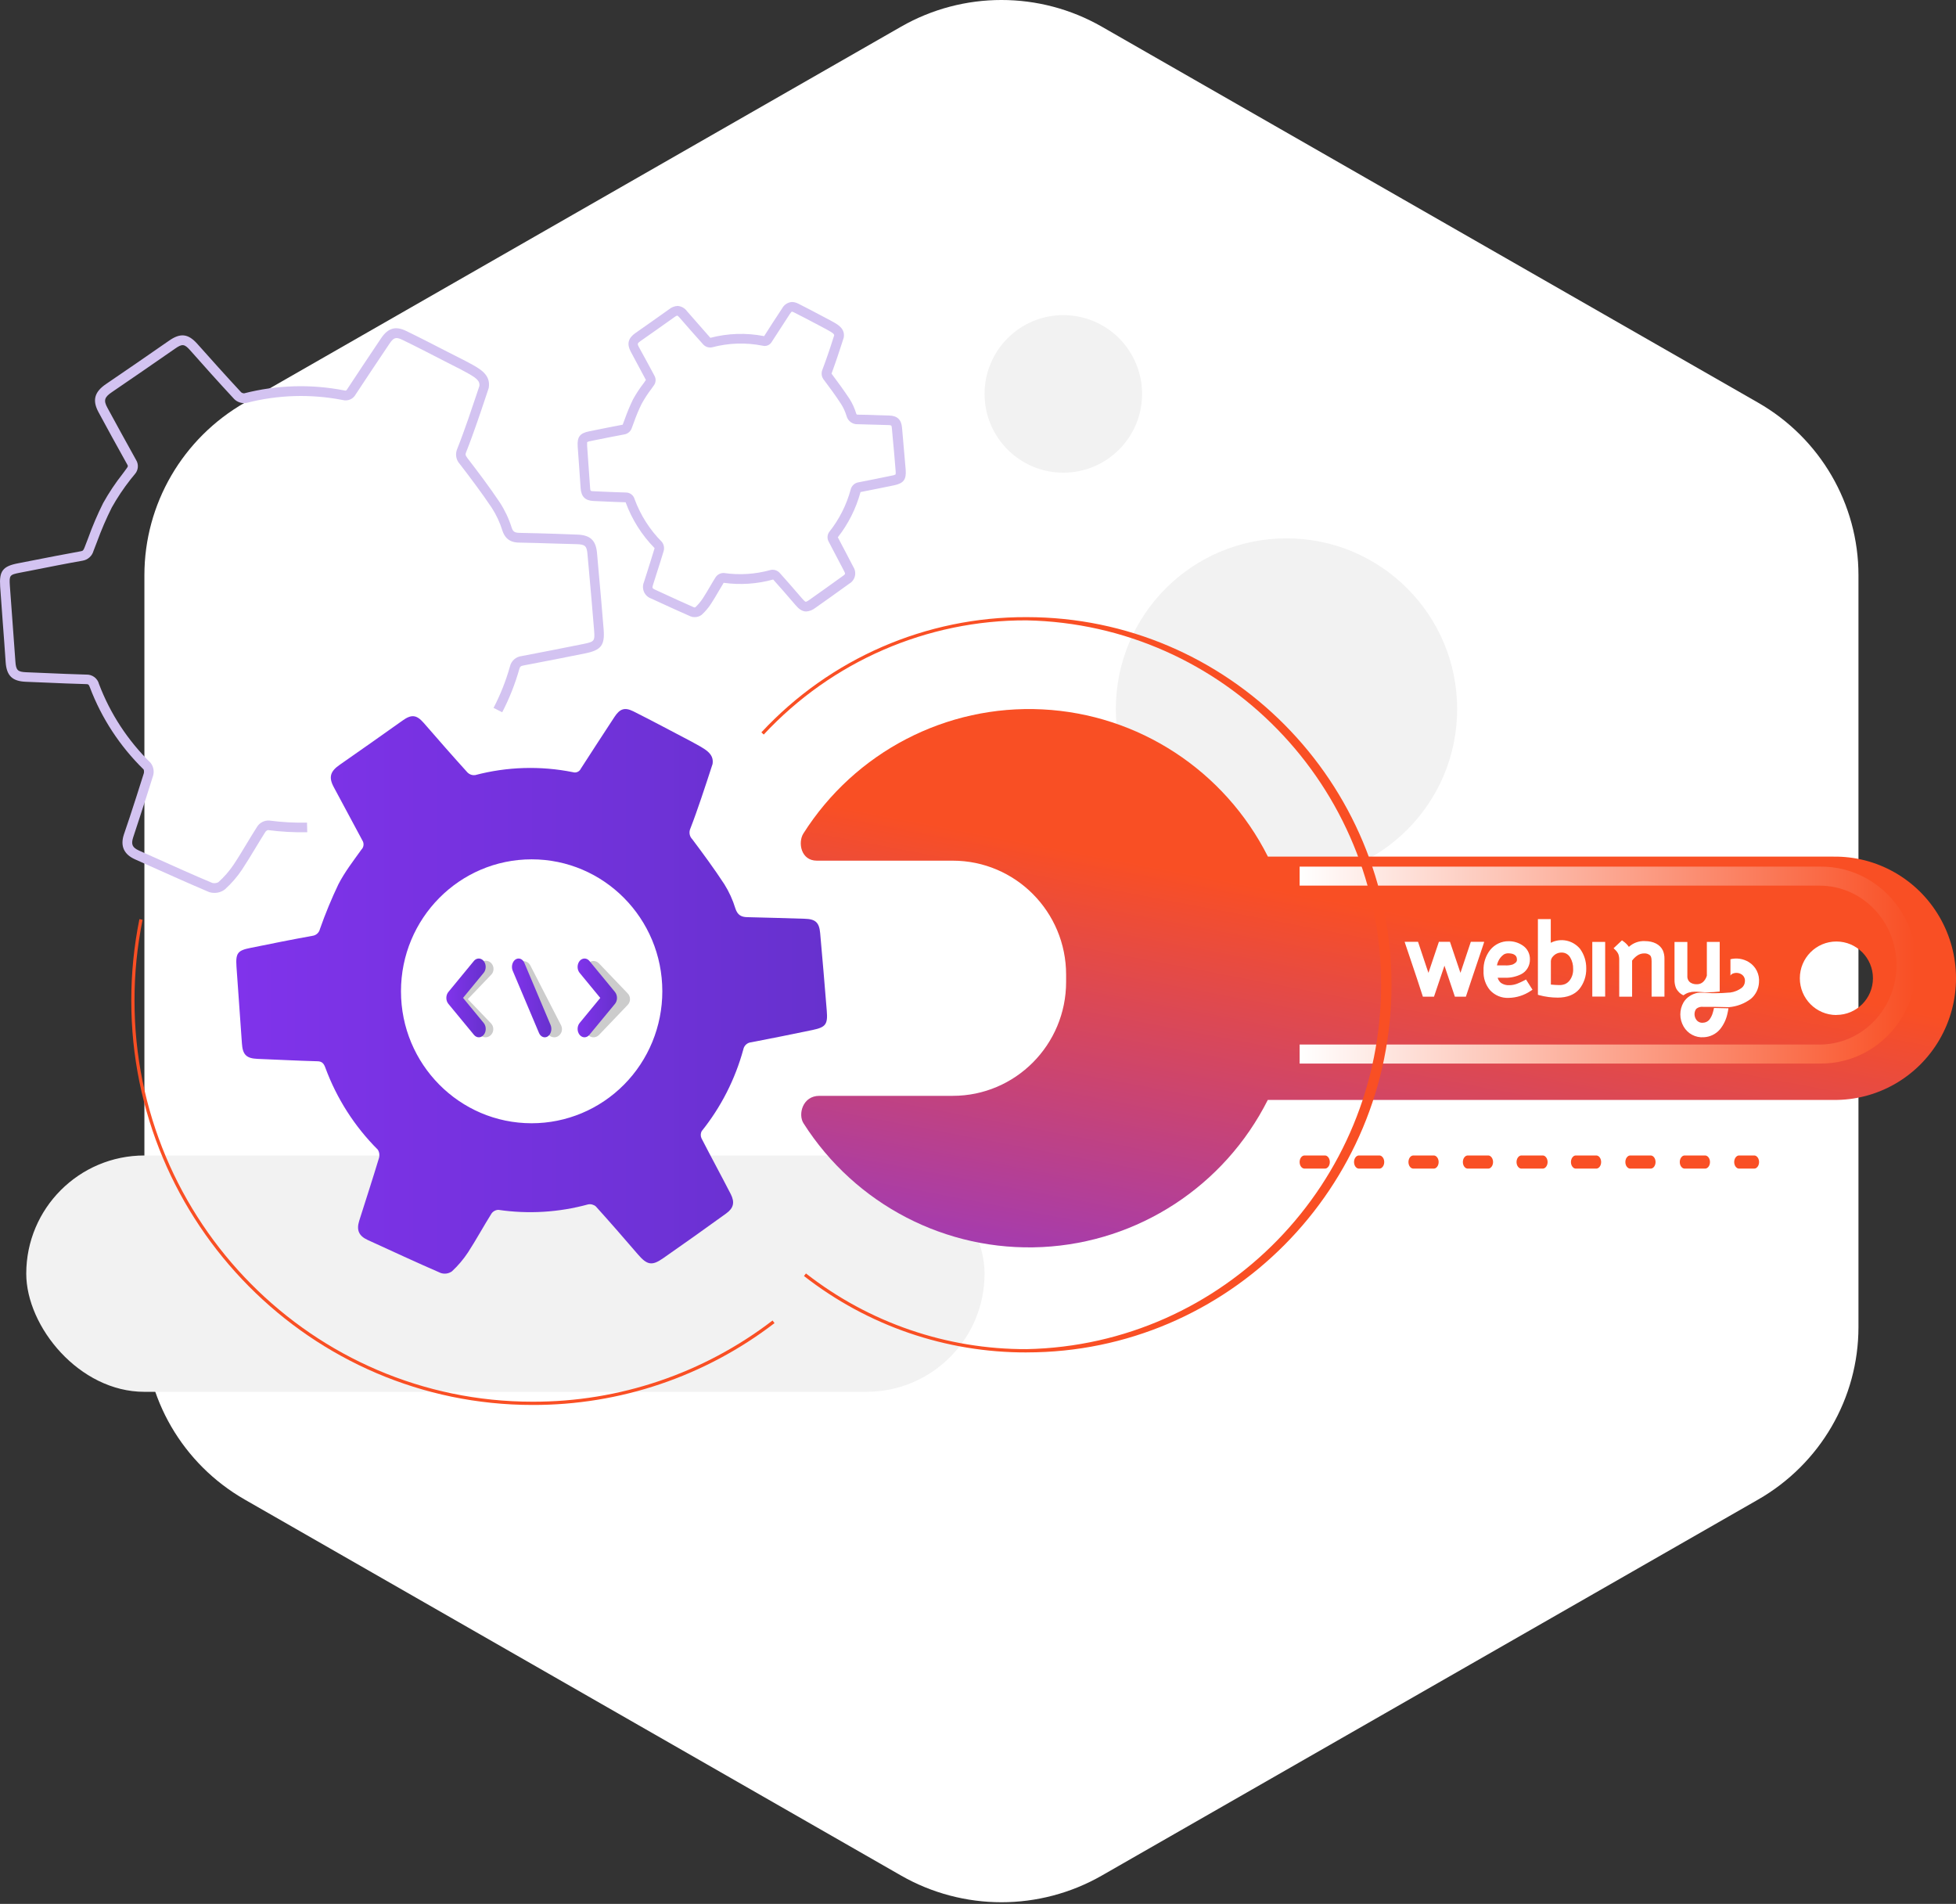 <svg width="149" height="145" viewBox="0 0 149 145" fill="none" xmlns="http://www.w3.org/2000/svg">
<rect x="0" y="0" width="149" height="145" fill="#333333" stroke="none"/>
<path fill-rule="evenodd" clip-rule="evenodd" d="M133.924 114.207L83.931 142.841C79.2 145.55 73.371 145.55 68.64 142.841L18.646 114.207C13.915 111.497 11 106.49 11 101.07L11 43.803C11 38.383 13.915 33.375 18.646 30.666L68.64 2.032C73.371 -0.678 79.2 -0.678 83.931 2.032L133.924 30.666C138.655 33.375 141.57 38.383 141.57 43.803V101.07C141.57 106.49 138.655 111.497 133.924 114.207Z" fill="white"/>
<circle cx="98" cy="54" r="13" fill="#F2F2F2"/>
<path fill-rule="evenodd" clip-rule="evenodd" d="M87 30C87 33.312 84.316 35.998 81.004 36C77.692 36.002 75.004 33.32 75 30.008C74.996 26.695 77.676 24.006 80.988 24C82.582 23.997 84.111 24.628 85.239 25.753C86.366 26.879 87 28.407 87 30Z" fill="#F2F2F2"/>
<rect x="2" y="88" width="73" height="18" rx="9" fill="#F2F2F2"/>
<path fill-rule="evenodd" clip-rule="evenodd" d="M62.98 76.981C62.827 75.008 62.648 73.039 62.477 71.068C62.405 70.251 62.118 69.993 61.298 69.972C59.856 69.934 58.412 69.878 56.968 69.851C56.478 69.851 56.182 69.7 56.015 69.176C55.817 68.528 55.534 67.91 55.175 67.338C54.408 66.166 53.577 65.038 52.739 63.92C52.527 63.711 52.465 63.391 52.583 63.117C52.882 62.354 53.149 61.58 53.414 60.806C53.713 59.935 53.994 59.058 54.281 58.183C54.415 57.337 53.624 57.011 52.697 56.491C51.208 55.715 49.733 54.916 48.24 54.171C47.572 53.843 47.213 53.987 46.805 54.605C45.947 55.913 45.094 57.224 44.247 58.538C44.141 58.77 43.882 58.885 43.641 58.808C41.172 58.312 38.623 58.389 36.187 59.033C35.981 59.058 35.774 58.989 35.623 58.844C34.494 57.598 33.382 56.329 32.281 55.06C31.731 54.43 31.345 54.385 30.65 54.887C29.061 56.012 27.477 57.137 25.875 58.248C25.159 58.743 25.017 59.193 25.429 59.953C26.147 61.303 26.871 62.653 27.602 64.003C27.748 64.226 27.717 64.521 27.528 64.708C26.913 65.567 26.256 66.415 25.777 67.349C25.249 68.456 24.78 69.591 24.373 70.749C24.311 71.026 24.084 71.235 23.805 71.271C22.225 71.554 20.643 71.874 19.083 72.191C18.107 72.384 17.946 72.582 18.013 73.606C18.142 75.561 18.301 77.512 18.428 79.467C18.483 80.311 18.758 80.606 19.602 80.642C21.119 80.702 22.637 80.783 24.152 80.824C24.527 80.824 24.665 80.988 24.783 81.314C25.649 83.662 27.011 85.792 28.776 87.553C28.898 87.743 28.933 87.977 28.869 88.195C28.386 89.794 27.867 91.383 27.363 92.974C27.14 93.687 27.337 94.128 28.014 94.438C29.863 95.282 31.708 96.141 33.571 96.949C33.857 97.047 34.172 97.002 34.42 96.83C34.886 96.401 35.297 95.917 35.646 95.388C36.276 94.418 36.827 93.401 37.442 92.42C37.564 92.249 37.759 92.146 37.968 92.141C40.245 92.476 42.565 92.335 44.786 91.729C44.998 91.683 45.219 91.738 45.386 91.878C46.469 93.077 47.529 94.292 48.581 95.518C49.285 96.337 49.651 96.43 50.508 95.831C52.122 94.707 53.725 93.569 55.317 92.416C55.881 92.011 55.986 91.574 55.665 90.94C54.932 89.518 54.167 88.114 53.437 86.692C53.358 86.519 53.363 86.321 53.448 86.152C54.921 84.319 56.002 82.197 56.623 79.922C56.681 79.625 56.928 79.403 57.227 79.379C58.787 79.079 60.346 78.767 61.906 78.441C62.893 78.232 63.067 78.018 62.98 76.981ZM40.499 85.546C35.002 85.546 30.545 81.047 30.545 75.496C30.545 69.945 35.002 65.446 40.499 65.446C45.996 65.446 50.453 69.945 50.453 75.496C50.453 78.162 49.405 80.719 47.538 82.603C45.671 84.488 43.139 85.547 40.499 85.546Z" fill="url(#paint0_linear)"/>
<path fill-rule="evenodd" clip-rule="evenodd" d="M16.32 68C16.17 68.002 16.021 67.975 15.883 67.92C14.395 67.287 12.893 66.615 11.443 65.965L10.289 65.448C9.44 65.07 9.153 64.437 9.433 63.566L9.881 62.239C10.24 61.134 10.612 60.004 10.959 58.883C10.981 58.789 10.975 58.692 10.941 58.602C9.133 56.833 7.735 54.698 6.845 52.344C6.76 52.123 6.728 52.105 6.549 52.101C5.527 52.075 4.492 52.03 3.49 51.986C2.981 51.964 2.475 51.942 1.966 51.924C0.931 51.88 0.501 51.46 0.431 50.427C0.362 49.395 0.286 48.38 0.207 47.356C0.14 46.471 0.073 45.565 0.012 44.667C-0.066 43.486 0.216 43.119 1.386 42.898L2.327 42.714C3.578 42.469 4.871 42.215 6.148 41.985C6.307 41.956 6.347 41.929 6.439 41.7L6.708 41.003C7.036 40.087 7.419 39.192 7.853 38.321C8.29 37.536 8.789 36.787 9.346 36.081L9.644 35.676C9.769 35.508 9.756 35.488 9.693 35.376C8.884 33.925 8.1 32.501 7.506 31.395C7.017 30.493 7.188 29.848 8.08 29.246C9.624 28.2 11.181 27.121 12.687 26.077L12.88 25.945C13.733 25.345 14.33 25.41 15.011 26.166C16.012 27.289 17.182 28.598 18.372 29.878C18.436 29.927 18.515 29.954 18.596 29.956C21.091 29.316 23.7 29.241 26.229 29.735C26.352 29.759 26.37 29.763 26.453 29.633C27.217 28.472 28.035 27.243 29.03 25.761C29.559 24.976 30.133 24.81 30.946 25.208C32.02 25.728 33.095 26.283 34.135 26.818C34.57 27.044 35.005 27.265 35.441 27.482L35.733 27.636C36.548 28.078 37.393 28.521 37.232 29.525L37.218 29.582L36.936 30.427C36.741 31.006 36.548 31.588 36.345 32.165C36.102 32.859 35.816 33.666 35.504 34.449C35.446 34.597 35.441 34.67 35.609 34.891C36.378 35.891 37.266 37.06 38.075 38.27C38.459 38.86 38.76 39.498 38.971 40.167C39.076 40.492 39.195 40.574 39.585 40.583C40.495 40.598 41.418 40.627 42.31 40.654L43.932 40.713C44.956 40.74 45.389 41.133 45.479 42.122L45.586 43.342C45.723 44.848 45.862 46.403 45.983 47.937C46.079 49.14 45.79 49.514 44.584 49.759C43.067 50.067 41.485 50.376 39.879 50.681C39.666 50.723 39.612 50.77 39.558 50.956C39.238 52.093 38.802 53.195 38.256 54.246L37.597 53.912C38.121 52.905 38.539 51.849 38.846 50.759C38.941 50.332 39.301 50.013 39.742 49.965C41.344 49.66 42.924 49.35 44.448 49.043C45.284 48.873 45.322 48.822 45.255 47.993C45.133 46.465 44.995 44.91 44.86 43.407L44.75 42.186C44.697 41.578 44.564 41.461 43.926 41.443C43.379 41.43 42.834 41.412 42.29 41.397C41.393 41.368 40.479 41.341 39.574 41.324C39.101 41.324 38.525 41.202 38.267 40.399C38.079 39.795 37.81 39.218 37.467 38.683C36.669 37.494 35.791 36.335 35.029 35.342C34.74 35.034 34.66 34.587 34.825 34.199C35.132 33.432 35.415 32.631 35.657 31.944C35.858 31.369 36.051 30.792 36.244 30.215C36.333 29.945 36.425 29.673 36.517 29.401C36.571 28.972 36.244 28.753 35.397 28.295L35.11 28.14L33.808 27.477C32.773 26.944 31.704 26.391 30.637 25.874C30.162 25.653 29.989 25.697 29.667 26.177C28.672 27.656 27.854 28.883 27.094 30.038C26.905 30.392 26.493 30.569 26.101 30.464C23.672 29.991 21.166 30.067 18.771 30.686C18.43 30.744 18.082 30.634 17.839 30.391C16.647 29.107 15.472 27.796 14.477 26.668C14.049 26.188 13.879 26.172 13.332 26.555L13.137 26.69C11.629 27.733 10.072 28.815 8.526 29.863C7.947 30.252 7.878 30.5 8.185 31.061C8.777 32.149 9.559 33.582 10.365 35.028C10.58 35.371 10.541 35.813 10.269 36.114L9.944 36.512C9.412 37.188 8.934 37.904 8.514 38.653C8.091 39.498 7.717 40.366 7.394 41.253C7.304 41.487 7.215 41.724 7.123 41.956C7.016 42.346 6.688 42.638 6.285 42.703C5.016 42.925 3.725 43.185 2.475 43.431L1.532 43.614C0.727 43.771 0.698 43.809 0.752 44.623C0.814 45.519 0.88 46.414 0.949 47.307C1.025 48.333 1.101 49.357 1.173 50.383C1.218 51.046 1.348 51.17 1.998 51.197L3.524 51.261C4.523 51.305 5.556 51.349 6.569 51.376C7.026 51.358 7.432 51.659 7.542 52.097C8.397 54.354 9.738 56.401 11.472 58.098C11.693 58.38 11.762 58.749 11.658 59.091C11.309 60.218 10.937 61.357 10.576 62.458C10.433 62.901 10.287 63.343 10.141 63.785C9.973 64.307 10.083 64.55 10.589 64.778L11.746 65.295C13.191 65.943 14.688 66.622 16.172 67.243C16.326 67.282 16.49 67.263 16.631 67.19C17.076 66.791 17.469 66.339 17.801 65.844C18.153 65.315 18.486 64.762 18.809 64.225C19.065 63.8 19.331 63.361 19.605 62.934C19.805 62.642 20.145 62.474 20.501 62.491C21.458 62.617 22.423 62.671 23.387 62.653L23.405 63.383C22.402 63.403 21.399 63.347 20.405 63.217C20.342 63.241 20.284 63.278 20.237 63.325C19.968 63.743 19.706 64.179 19.452 64.599C19.125 65.143 18.78 65.704 18.426 66.244C18.059 66.79 17.626 67.29 17.135 67.732C16.903 67.913 16.615 68.007 16.32 68Z" fill="#D3C3F1"/>
<path fill-rule="evenodd" clip-rule="evenodd" d="M52.902 46.999C52.798 47.002 52.696 46.982 52.6 46.941C51.797 46.592 50.989 46.219 50.205 45.859L49.602 45.583C49.36 45.499 49.164 45.318 49.059 45.082C48.955 44.846 48.952 44.577 49.051 44.339L49.289 43.595C49.482 42.983 49.677 42.371 49.861 41.76V41.742C48.895 40.758 48.146 39.577 47.666 38.276C47.667 38.269 47.667 38.261 47.666 38.254C47.12 38.24 46.574 38.216 46.026 38.191L45.214 38.155C44.577 38.128 44.273 37.824 44.23 37.174C44.193 36.612 44.153 36.05 44.113 35.495C44.076 34.998 44.04 34.501 44.006 34.004C43.96 33.273 44.17 32.992 44.878 32.85L45.369 32.751C46.035 32.616 46.741 32.474 47.431 32.346L47.451 32.297C47.5 32.173 47.546 32.045 47.593 31.921C47.773 31.41 47.981 30.91 48.217 30.423C48.46 29.982 48.738 29.56 49.047 29.162L49.202 28.937C48.805 28.204 48.423 27.489 48.041 26.769C47.737 26.193 47.853 25.748 48.401 25.366C49.269 24.763 50.134 24.147 50.973 23.551C51.155 23.402 51.379 23.314 51.613 23.299C51.901 23.319 52.166 23.467 52.336 23.704C53.002 24.462 53.55 25.096 54.112 25.728C55.451 25.378 56.851 25.334 58.209 25.6C58.653 24.891 59.117 24.192 59.574 23.495C59.725 23.207 60.013 23.02 60.333 23C60.502 23.005 60.668 23.05 60.817 23.13C61.39 23.416 61.965 23.72 62.519 24.014L63.227 24.387L63.387 24.475C63.831 24.718 64.382 25.022 64.275 25.692L64.26 25.75L64.115 26.2C64.009 26.528 63.893 26.855 63.791 27.181C63.654 27.585 63.503 28.019 63.347 28.442V28.462C63.362 28.479 63.375 28.497 63.387 28.516C63.802 29.07 64.275 29.717 64.719 30.385C64.931 30.723 65.097 31.087 65.214 31.469C65.249 31.577 65.249 31.577 65.387 31.581C65.878 31.581 66.366 31.604 66.856 31.62L67.722 31.645C68.352 31.663 68.659 31.95 68.714 32.578L68.77 33.223C68.843 34.073 68.918 34.925 68.992 35.778C69.047 36.522 68.834 36.808 68.104 36.961C67.287 37.132 66.437 37.3 65.58 37.469H65.547C65.546 37.476 65.546 37.483 65.547 37.489C65.205 38.738 64.619 39.904 63.822 40.919C64.011 41.283 64.202 41.645 64.395 42.009C64.588 42.374 64.803 42.783 65.003 43.174C65.136 43.381 65.18 43.635 65.123 43.875C65.066 44.115 64.915 44.321 64.704 44.445C63.7 45.171 62.875 45.758 62.109 46.296C61.91 46.455 61.669 46.551 61.416 46.57C61.048 46.57 60.793 46.309 60.584 46.064C59.938 45.311 59.403 44.697 58.897 44.135C57.67 44.476 56.387 44.561 55.126 44.386C54.989 44.611 54.855 44.836 54.724 45.061C54.549 45.362 54.367 45.673 54.169 45.974C53.967 46.288 53.725 46.573 53.45 46.824C53.293 46.944 53.099 47.006 52.902 46.999ZM44.725 33.664C44.719 33.761 44.719 33.859 44.725 33.956C44.758 34.451 44.793 34.946 44.83 35.441C44.871 36 44.911 36.561 44.95 37.125C44.967 37.401 44.972 37.401 45.231 37.413L46.046 37.449C46.59 37.471 47.133 37.496 47.677 37.509C47.988 37.507 48.261 37.717 48.343 38.02C48.793 39.239 49.498 40.344 50.41 41.261C50.572 41.46 50.626 41.728 50.552 41.976C50.365 42.594 50.17 43.208 49.972 43.822L49.737 44.564C49.673 44.769 49.693 44.814 49.89 44.904L50.496 45.182C51.273 45.54 52.077 45.911 52.871 46.257H52.889C52.912 46.261 52.936 46.261 52.96 46.257C53.181 46.05 53.377 45.817 53.544 45.562C53.73 45.277 53.908 44.973 54.081 44.679C54.221 44.44 54.36 44.2 54.509 43.966C54.639 43.771 54.852 43.65 55.084 43.64H55.151C56.329 43.811 57.529 43.735 58.677 43.415C58.733 43.4 58.791 43.393 58.848 43.392C59.043 43.389 59.231 43.466 59.37 43.604C59.887 44.179 60.438 44.807 61.099 45.578C61.301 45.817 61.365 45.828 61.376 45.828C61.388 45.828 61.463 45.828 61.652 45.686C62.415 45.151 63.236 44.562 64.237 43.842C64.395 43.727 64.404 43.696 64.313 43.518C64.113 43.132 63.911 42.746 63.707 42.362C63.507 41.982 63.305 41.602 63.11 41.222C62.999 40.999 63.017 40.732 63.157 40.525C63.918 39.573 64.477 38.472 64.799 37.291C64.868 36.995 65.11 36.773 65.407 36.731C66.264 36.565 67.109 36.394 67.922 36.225C68.027 36.215 68.128 36.183 68.222 36.133C68.235 36.032 68.235 35.929 68.222 35.827C68.155 34.98 68.082 34.129 67.999 33.282L67.942 32.636C67.926 32.456 67.895 32.411 67.895 32.411C67.825 32.381 67.749 32.368 67.673 32.373L66.805 32.348C66.319 32.333 65.831 32.317 65.345 32.308C64.948 32.332 64.589 32.07 64.486 31.68C64.391 31.363 64.254 31.06 64.078 30.781C63.656 30.131 63.19 29.497 62.779 28.953C62.588 28.736 62.536 28.427 62.646 28.159C62.806 27.747 62.952 27.322 63.09 26.924C63.199 26.6 63.312 26.279 63.41 25.955L63.543 25.546C63.543 25.433 63.445 25.352 63.026 25.123L62.87 25.037L62.169 24.666C61.616 24.374 61.048 24.073 60.482 23.792C60.433 23.762 60.379 23.743 60.322 23.735C60.307 23.735 60.253 23.78 60.176 23.899C59.714 24.603 59.255 25.309 58.8 26.02C58.661 26.274 58.371 26.401 58.094 26.328C56.817 26.074 55.499 26.116 54.24 26.452C53.998 26.501 53.747 26.421 53.575 26.241C52.995 25.6 52.434 24.959 51.766 24.19C51.641 24.046 51.593 24.037 51.593 24.037C51.593 24.037 51.53 24.037 51.371 24.154C50.529 24.752 49.662 25.37 48.794 25.973C48.536 26.153 48.547 26.198 48.663 26.423C49.067 27.154 49.462 27.881 49.848 28.604C49.993 28.852 49.967 29.165 49.784 29.384L49.626 29.609C49.344 29.976 49.091 30.365 48.869 30.772C48.645 31.232 48.448 31.705 48.279 32.189C48.232 32.317 48.186 32.445 48.137 32.571C48.056 32.842 47.829 33.042 47.553 33.086C46.869 33.212 46.175 33.351 45.504 33.486L45.012 33.587C44.912 33.597 44.815 33.626 44.725 33.671V33.664Z" fill="#D3C3F1"/>
<g style="mix-blend-mode:multiply">
<path fill-rule="evenodd" clip-rule="evenodd" d="M36.984 79C36.827 78.999 36.676 78.934 36.566 78.818L34.379 76.53C34.267 76.415 34.204 76.257 34.204 76.092C34.204 75.928 34.267 75.77 34.379 75.654L36.564 73.37C36.712 73.202 36.935 73.133 37.146 73.189C37.358 73.245 37.523 73.418 37.576 73.638C37.63 73.859 37.564 74.093 37.404 74.248L35.636 76.094L37.404 77.939C37.573 78.117 37.624 78.384 37.532 78.616C37.44 78.848 37.224 79 36.984 79Z" fill="#CCCCCC"/>
<path fill-rule="evenodd" clip-rule="evenodd" d="M45.212 79C44.972 78.999 44.756 78.847 44.665 78.615C44.574 78.383 44.624 78.117 44.794 77.939L46.559 76.094L44.791 74.248C44.559 74.006 44.559 73.613 44.79 73.371C45.022 73.128 45.397 73.128 45.629 73.37L47.816 75.657C47.928 75.773 47.991 75.93 47.991 76.095C47.991 76.259 47.928 76.417 47.816 76.533L45.632 78.818C45.52 78.934 45.369 78.999 45.212 79Z" fill="#CCCCCC"/>
<path fill-rule="evenodd" clip-rule="evenodd" d="M42.216 79C41.997 78.999 41.797 78.873 41.693 78.671L39.352 74.111C39.252 73.916 39.259 73.68 39.371 73.492C39.482 73.304 39.681 73.192 39.893 73.199C40.104 73.206 40.296 73.33 40.396 73.525L42.74 78.085C42.894 78.388 42.785 78.763 42.496 78.925C42.41 78.975 42.314 79 42.216 79Z" fill="#CCCCCC"/>
</g>
<path fill-rule="evenodd" clip-rule="evenodd" d="M36.475 79C36.336 79 36.203 78.933 36.104 78.814L34.155 76.452C34.055 76.332 33.999 76.169 34 75.998C34.001 75.829 34.056 75.667 34.155 75.547L36.098 73.187C36.231 73.026 36.425 72.963 36.606 73.022C36.788 73.081 36.93 73.253 36.979 73.474C37.028 73.695 36.976 73.93 36.843 74.092L35.273 75.998L36.845 77.907C36.996 78.09 37.042 78.366 36.96 78.606C36.878 78.845 36.685 79.001 36.471 79H36.475Z" fill="url(#paint1_linear)"/>
<path fill-rule="evenodd" clip-rule="evenodd" d="M44.528 79C44.315 79 44.122 78.844 44.041 78.605C43.959 78.365 44.005 78.09 44.156 77.907L45.726 76.001L44.154 74.092C44.021 73.93 43.969 73.695 44.018 73.474C44.067 73.253 44.209 73.081 44.391 73.022C44.572 72.963 44.766 73.026 44.899 73.187L46.845 75.547C46.943 75.668 46.999 75.831 47 76.001C47 76.171 46.944 76.334 46.845 76.454L44.895 78.814C44.797 78.931 44.666 78.998 44.528 79Z" fill="url(#paint2_linear)"/>
<path fill-rule="evenodd" clip-rule="evenodd" d="M41.498 79C41.313 79 41.143 78.871 41.056 78.664L39.074 73.973C38.977 73.77 38.975 73.516 39.071 73.312C39.166 73.109 39.342 72.989 39.529 73.001C39.715 73.013 39.88 73.155 39.959 73.37L41.941 78.062C42.071 78.373 41.979 78.759 41.735 78.926C41.662 78.974 41.581 78.999 41.498 79Z" fill="url(#paint3_linear)"/>
<path fill-rule="evenodd" clip-rule="evenodd" d="M139.64 65.24H96.585C93.275 58.669 86.714 54.388 79.397 54.025C72.079 53.662 65.131 57.273 61.194 63.485C60.773 64.16 61.002 65.548 62.224 65.548H72.578C77.347 65.55 81.212 69.437 81.212 74.231V74.778C81.212 79.572 77.346 83.458 72.578 83.458H62.416C61.132 83.458 60.78 84.874 61.205 85.544C65.149 91.743 72.093 95.341 79.403 94.974C86.713 94.607 93.266 90.331 96.576 83.769H139.64C142.966 83.821 146.063 82.066 147.741 79.179C149.42 76.291 149.42 72.718 147.741 69.83C146.063 66.942 142.966 65.188 139.64 65.24ZM139.888 77.303C138.35 77.303 137.104 76.049 137.104 74.503C137.104 72.957 138.35 71.704 139.888 71.704C141.426 71.704 142.673 72.957 142.673 74.503C142.67 76.046 141.425 77.295 139.891 77.296L139.888 77.303Z" fill="url(#paint4_linear)"/>
<g style="mix-blend-mode:multiply">
<path fill-rule="evenodd" clip-rule="evenodd" d="M138.605 81H99V79.552H138.605C141.843 79.552 144.469 76.843 144.469 73.501C144.469 70.158 141.843 67.449 138.605 67.449H99V66.001H138.605C141.231 65.953 143.678 67.372 145.005 69.712C146.332 72.051 146.332 74.948 145.005 77.287C143.678 79.627 141.231 81.045 138.605 80.998V81Z" fill="url(#paint5_linear)"/>
</g>
<path fill-rule="evenodd" clip-rule="evenodd" d="M112.846 71.727H112.041L111.382 73.701L111.251 74.092L110.452 71.727H109.609L108.813 74.092L108.679 73.701L108.02 71.727H107L107.072 71.954L107.329 72.712L107.95 74.562L108.389 75.905H109.236L110.033 73.545L110.827 75.905H111.665L112.111 74.564L112.734 72.714L112.988 71.956L113.063 71.729L112.846 71.727ZM116.245 74.596L116.122 74.664C115.94 74.761 115.752 74.848 115.56 74.922C115.37 74.994 115.168 75.031 114.966 75.031C114.746 75.044 114.528 74.984 114.342 74.861C114.22 74.76 114.13 74.622 114.086 74.466H114.617C115.047 74.481 115.475 74.39 115.865 74.201C116.286 73.992 116.551 73.549 116.543 73.066C116.553 72.64 116.346 72.24 115.999 72.011C115.68 71.792 115.305 71.677 114.922 71.682C114.38 71.674 113.864 71.918 113.515 72.347C113.165 72.794 112.985 73.36 113.01 73.935C112.983 74.477 113.161 75.007 113.506 75.415C113.873 75.81 114.386 76.022 114.915 75.998C115.516 75.989 116.101 75.804 116.605 75.465L116.739 75.376L116.245 74.596ZM114.56 72.687C114.662 72.631 114.775 72.602 114.891 72.603C114.98 72.602 115.069 72.612 115.157 72.63C115.235 72.644 115.309 72.674 115.376 72.719C115.427 72.75 115.469 72.794 115.499 72.846C115.536 72.909 115.555 72.983 115.552 73.057C115.563 73.139 115.539 73.222 115.486 73.284C115.411 73.357 115.324 73.415 115.229 73.456C115.032 73.516 114.826 73.538 114.621 73.522H114.031C114.071 73.312 114.159 73.114 114.288 72.946C114.364 72.845 114.456 72.757 114.56 72.687ZM120.357 72.256C119.801 71.6 118.887 71.413 118.132 71.802V70H117.151V75.76L117.261 75.794C117.718 75.915 118.189 75.977 118.661 75.978C119.374 75.978 119.923 75.764 120.294 75.342C120.655 74.899 120.847 74.334 120.833 73.754C120.841 73.213 120.673 72.686 120.357 72.256ZM119.26 74.929C119.099 74.999 118.925 75.031 118.751 75.022C118.591 75.022 118.371 75.006 118.139 74.984V73.202C118.146 73.065 118.203 72.936 118.299 72.841C118.466 72.648 118.707 72.54 118.957 72.546C119.228 72.539 119.48 72.685 119.616 72.928C119.768 73.186 119.844 73.485 119.835 73.788C119.853 74.102 119.76 74.412 119.574 74.661C119.488 74.776 119.378 74.868 119.251 74.929H119.26ZM121.294 71.734H122.275V75.9H121.294V71.734ZM126.791 75.903V73.011C126.795 72.796 126.754 72.583 126.67 72.385C126.451 71.931 125.962 71.673 125.288 71.673C124.846 71.652 124.413 71.81 124.081 72.113C123.966 71.946 123.822 71.802 123.658 71.689L123.557 71.614L122.916 72.217L123.039 72.335C123.139 72.427 123.22 72.539 123.278 72.664C123.325 72.798 123.348 72.94 123.346 73.082V75.905H124.327V73.159C124.435 73.011 124.567 72.882 124.715 72.778C124.873 72.667 125.06 72.608 125.251 72.61C125.409 72.6 125.565 72.651 125.69 72.753C125.751 72.81 125.812 72.909 125.812 73.207V75.903H126.791ZM128.239 75.801C128.792 75.388 129.367 75.56 129.944 75.574H130.052C130.369 75.573 130.685 75.553 131 75.515V71.734H130.021V74.301C130.021 74.301 129.866 74.95 129.277 74.959C129.277 74.959 128.619 75.011 128.536 74.434V71.738H127.557V74.627C127.553 74.839 127.591 75.049 127.669 75.245C127.789 75.494 127.991 75.691 128.239 75.801Z" fill="white"/>
<path fill-rule="evenodd" clip-rule="evenodd" d="M133.216 73.27C132.797 73.014 132.294 72.936 131.818 73.054V74.299C131.831 74.276 131.847 74.255 131.865 74.235C131.889 74.212 131.916 74.19 131.945 74.171C132.17 74.058 132.438 74.069 132.653 74.201C132.845 74.317 132.95 74.538 132.919 74.761C132.909 74.947 132.82 75.12 132.675 75.236C132.416 75.427 132.114 75.549 131.796 75.592H131.779H131.745C131.385 75.626 131.024 75.643 130.662 75.641H130.418C130.201 75.629 130.001 75.614 129.83 75.599H129.657H129.506L129.374 75.611H129.333C129.113 75.65 128.903 75.734 128.716 75.857L128.698 75.869C128.517 75.988 128.363 76.146 128.25 76.331C127.917 76.902 127.917 77.609 128.25 78.179C128.564 78.728 129.164 79.045 129.791 78.995C130.261 78.973 130.702 78.759 131.011 78.403C131.297 78.056 131.494 77.644 131.587 77.204C131.621 77.064 131.648 76.924 131.667 76.791L130.565 76.766C130.54 76.884 130.511 77.012 130.477 77.118C130.424 77.315 130.333 77.501 130.208 77.663C130.088 77.802 129.916 77.884 129.733 77.889C129.51 77.917 129.293 77.806 129.184 77.609C129.055 77.392 129.048 77.122 129.167 76.899C129.184 76.869 129.206 76.842 129.23 76.818C129.376 76.705 129.56 76.656 129.743 76.68C129.952 76.68 130.155 76.68 130.355 76.68C130.433 76.68 130.508 76.68 130.584 76.68L131.701 76.705C132.309 76.656 132.891 76.434 133.38 76.066C133.742 75.758 133.963 75.314 133.992 74.837C134.054 74.206 133.751 73.595 133.211 73.267" fill="white"/>
<path fill-rule="evenodd" clip-rule="evenodd" d="M78.207 103C72.067 103.019 66.096 100.971 61.244 97.18L61.395 96.985C66.204 100.742 72.122 102.77 78.207 102.749C93.206 102.446 105.207 90.11 105.207 74.998C105.207 59.885 93.206 47.55 78.207 47.246C70.621 47.216 63.365 50.367 58.178 55.943L58 55.775C63.232 50.148 70.553 46.969 78.207 47C93.557 47 106 59.536 106 74.999C106 90.462 93.557 102.998 78.207 102.998V103Z" fill="#F94F24"/>
<path fill-rule="evenodd" clip-rule="evenodd" d="M40.561 107C23.709 107 10 93.186 10 76.206C9.999 74.122 10.207 72.043 10.62 70L10.861 70.05C10.451 72.076 10.245 74.138 10.246 76.206C10.246 93.049 23.843 106.752 40.561 106.752C47.166 106.773 53.594 104.599 58.85 100.568L59 100.767C53.701 104.83 47.22 107.021 40.561 107Z" fill="#F94F24"/>
<path fill-rule="evenodd" clip-rule="evenodd" d="M133.597 88.999H132.505C132.365 89.013 132.231 88.921 132.158 88.761C132.084 88.601 132.084 88.399 132.158 88.239C132.231 88.079 132.365 87.987 132.505 88.001H133.597C133.737 87.987 133.872 88.079 133.945 88.239C134.018 88.399 134.018 88.601 133.945 88.761C133.872 88.921 133.737 89.013 133.597 88.999ZM129.914 88.999H128.36C128.22 89.013 128.086 88.921 128.012 88.761C127.939 88.601 127.939 88.399 128.012 88.239C128.086 88.079 128.22 87.987 128.36 88.001H129.914C130.108 88.022 130.259 88.239 130.259 88.5C130.259 88.761 130.108 88.978 129.914 88.999ZM125.769 88.999H124.215C124.075 89.013 123.941 88.921 123.867 88.761C123.794 88.601 123.794 88.399 123.867 88.239C123.941 88.079 124.075 87.987 124.215 88.001H125.769C125.963 88.022 126.113 88.239 126.113 88.5C126.113 88.761 125.963 88.978 125.769 88.999ZM121.624 88.999H120.07C119.93 89.013 119.796 88.921 119.722 88.761C119.649 88.601 119.649 88.399 119.722 88.239C119.796 88.079 119.93 87.987 120.07 88.001H121.624C121.818 88.022 121.968 88.239 121.968 88.5C121.968 88.761 121.818 88.978 121.624 88.999ZM117.479 88.999H115.925C115.785 89.013 115.651 88.921 115.577 88.761C115.504 88.601 115.504 88.399 115.577 88.239C115.651 88.079 115.785 87.987 115.925 88.001H117.488C117.628 87.987 117.762 88.079 117.835 88.239C117.909 88.399 117.909 88.601 117.835 88.761C117.762 88.921 117.628 89.013 117.488 88.999H117.479ZM113.334 88.999H111.78C111.585 88.978 111.435 88.761 111.435 88.5C111.435 88.239 111.585 88.022 111.78 88.001H113.334C113.474 87.987 113.608 88.079 113.681 88.239C113.755 88.399 113.755 88.601 113.681 88.761C113.608 88.921 113.474 89.013 113.334 88.999ZM109.188 88.999H107.635C107.44 88.978 107.29 88.761 107.29 88.5C107.29 88.239 107.44 88.022 107.635 88.001H109.188C109.328 87.987 109.463 88.079 109.536 88.239C109.61 88.399 109.61 88.601 109.536 88.761C109.463 88.921 109.328 89.013 109.188 88.999ZM105.043 88.999H103.49C103.295 88.978 103.145 88.761 103.145 88.5C103.145 88.239 103.295 88.022 103.49 88.001H105.043C105.183 87.987 105.318 88.079 105.391 88.239C105.464 88.399 105.464 88.601 105.391 88.761C105.318 88.921 105.183 89.013 105.043 88.999ZM100.898 88.999H99.345C99.15 88.978 99 88.761 99 88.5C99 88.239 99.15 88.022 99.345 88.001H100.898C101.038 87.987 101.173 88.079 101.246 88.239C101.319 88.399 101.319 88.601 101.246 88.761C101.173 88.921 101.038 89.013 100.898 88.999Z" fill="#F94F24"/>
<defs>
<linearGradient id="paint0_linear" x1="17.993" y1="97.002" x2="63.005" y2="97.002" gradientUnits="userSpaceOnUse">
<stop stop-color="#8033EB"/>
<stop offset="1" stop-color="#6731CE"/>
</linearGradient>
<linearGradient id="paint1_linear" x1="34.004" y1="79" x2="37.004" y2="79" gradientUnits="userSpaceOnUse">
<stop stop-color="#8033EB"/>
<stop offset="1" stop-color="#6731CE"/>
</linearGradient>
<linearGradient id="paint2_linear" x1="43.999" y1="79.002" x2="47" y2="79.002" gradientUnits="userSpaceOnUse">
<stop stop-color="#8033EB"/>
<stop offset="1" stop-color="#6731CE"/>
</linearGradient>
<linearGradient id="paint3_linear" x1="39.015" y1="78.996" x2="41.999" y2="78.996" gradientUnits="userSpaceOnUse">
<stop stop-color="#8033EB"/>
<stop offset="1" stop-color="#6731CE"/>
</linearGradient>
<linearGradient id="paint4_linear" x1="113.468" y1="115.901" x2="121.778" y2="72.42" gradientUnits="userSpaceOnUse">
<stop stop-color="#8033EB"/>
<stop offset="1" stop-color="#F94F24"/>
</linearGradient>
<linearGradient id="paint5_linear" x1="99" y1="80.98" x2="145.872" y2="80.98" gradientUnits="userSpaceOnUse">
<stop stop-color="white"/>
<stop offset="1" stop-color="#F94F24"/>
</linearGradient>
</defs>
</svg>
